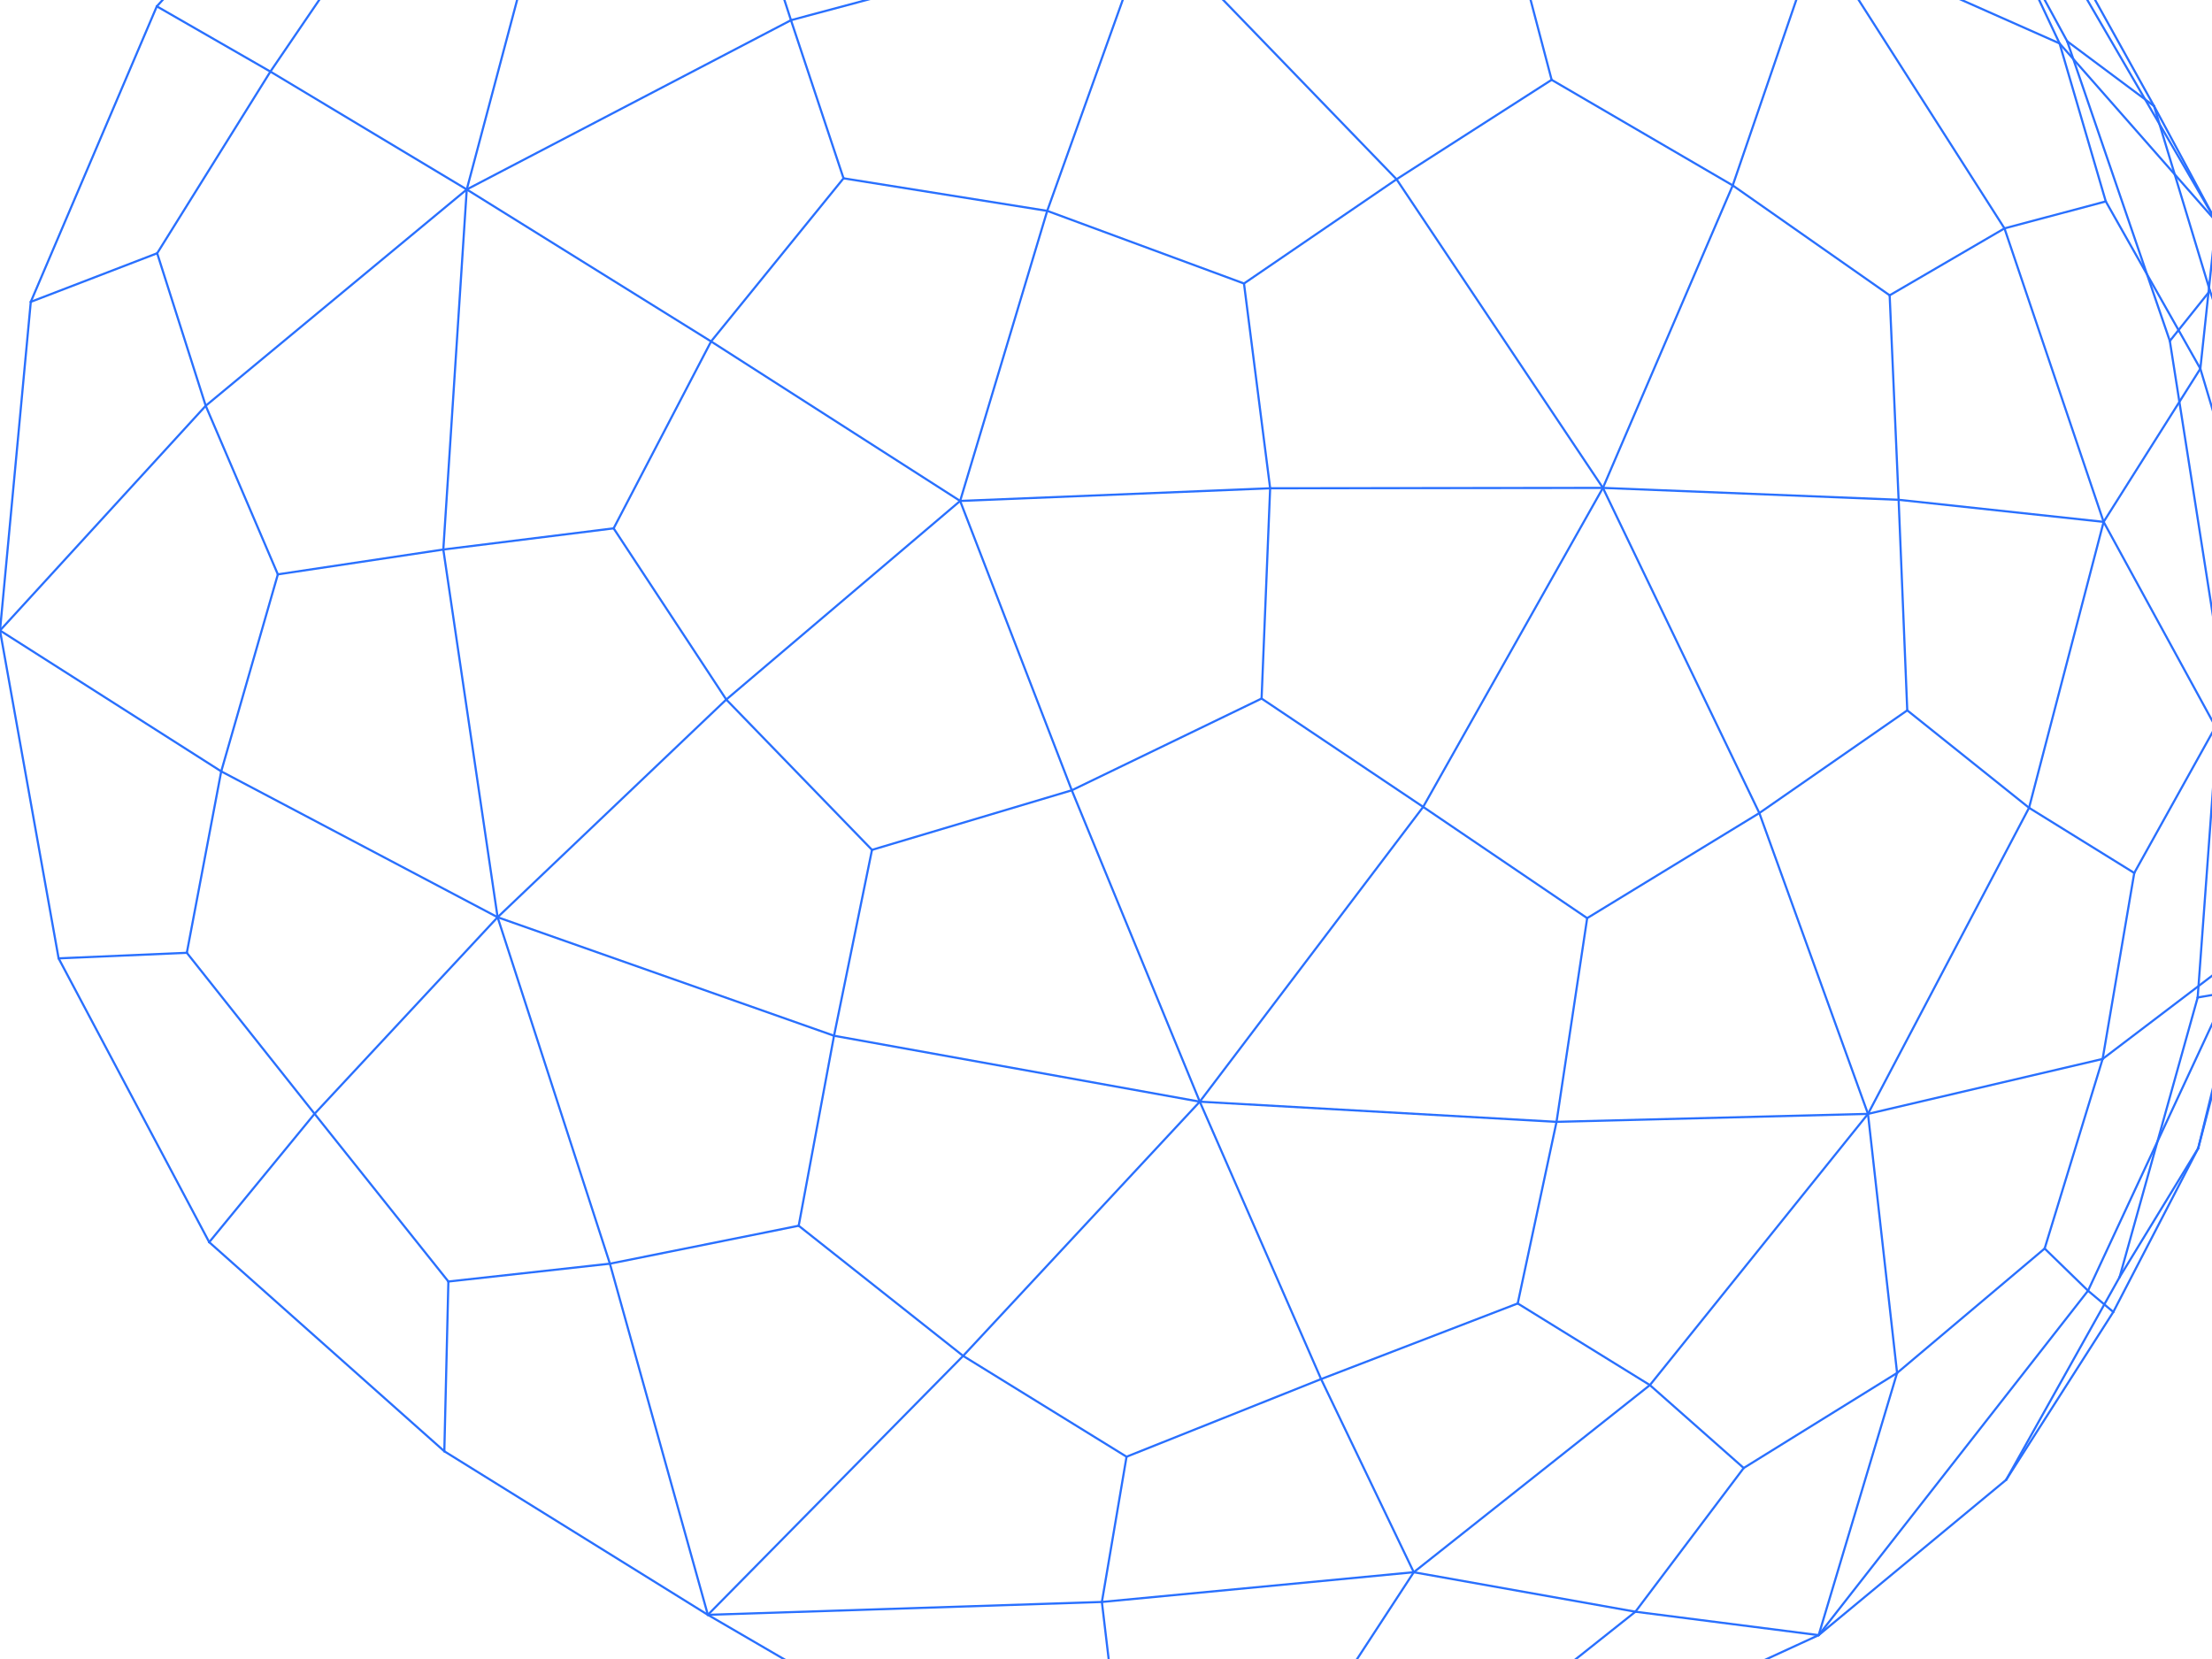 <svg xmlns="http://www.w3.org/2000/svg" xmlns:xlink="http://www.w3.org/1999/xlink" width="1024" height="768" viewBox="0 0 1024 768"><defs><style>.a,.c{fill:none;stroke:#2970ff;}.b{clip-path:url(#a);}.c{stroke-linecap:round;}</style><clipPath id="a"><rect class="a" width="1024" height="768" transform="translate(256)"/></clipPath></defs><g transform="translate(-256)"><g class="b"><g transform="translate(256 -259.015)"><line class="c" x1="7.299" y2="68.152" transform="translate(1018.604 361.535)"/><line class="c" x1="44.776" y2="70.916" transform="translate(973.829 429.687)"/><line class="c" x1="110.962" y1="110.282" transform="translate(730.674 119.264)"/><line class="c" x1="115.752" y1="65.294" transform="translate(614.922 53.97)"/><line class="c" x2="93.454" y2="85.162" transform="translate(802.249 80.416)"/><line class="c" x2="61.265" y2="112.542" transform="translate(895.703 165.578)"/><line class="c" y1="107.407" x2="46.159" transform="translate(532.31 116.48)"/><line class="c" y1="62.509" x2="36.453" transform="translate(578.469 53.97)"/><line class="c" x1="154.051" y2="0.179" transform="translate(587.986 484.874)"/><line class="c" x1="143.51" y2="5.865" transform="translate(444.477 485.053)"/><line class="c" x1="14.554" y1="102.979" transform="translate(1025.633 595.462)"/><line class="c" x1="51.804" y1="94.86" transform="translate(973.829 500.602)"/><line class="c" x1="11.079" y2="151.085" transform="translate(1017.368 569.694)"/><line class="c" x1="36.145" y2="129.453" transform="translate(981.224 720.779)"/><line class="c" y1="141.698" x2="74.56" transform="translate(864.748 632.97)"/><line class="c" y1="132.368" x2="34.521" transform="translate(939.307 500.602)"/><line class="c" x1="84.831" y1="10.843" transform="translate(757.082 1005.127)"/><line class="c" x1="102.61" y1="18.281" transform="translate(654.472 986.846)"/><line class="c" x1="59.26" y1="144.147" transform="translate(496.161 624.864)"/><line class="c" x1="51.684" y1="133.945" transform="translate(444.477 490.918)"/><line class="c" y1="21.244" x2="181.758" transform="translate(288.024 49.768)"/><line class="c" x2="145.14" y2="4.202" transform="translate(469.782 49.768)"/><line class="c" x1="90.899" y1="54.562" transform="translate(125.174 292.16)"/><line class="c" x1="52.577" y1="30.213" transform="translate(72.597 261.947)"/><line class="c" y1="41.048" x2="41.925" transform="translate(562.994 1062.732)"/><line class="c" y1="75.886" x2="49.552" transform="translate(604.92 986.846)"/><line class="c" y1="100.778" x2="105.855" transform="translate(230.356 582.852)"/><line class="c" y1="91.933" x2="108.265" transform="translate(336.211 490.918)"/><line class="c" x1="121.998" y1="75.714" transform="translate(205.69 930.853)"/><line class="c" x1="108.839" y1="96.793" transform="translate(96.851 834.06)"/><line class="c" y1="152.135" x2="14.251" transform="translate(0 398.75)"/><line class="c" y1="136.803" x2="58.346" transform="translate(14.251 261.947)"/><line class="c" x2="40.196" y2="29.988" transform="translate(956.969 278.12)"/><line class="c" x2="28.739" y2="53.427" transform="translate(997.164 308.108)"/><line class="c" x1="45.893" y1="135.861" transform="translate(927.935 364.741)"/><line class="c" x1="86.299" y1="135.195" transform="translate(841.637 229.546)"/><line class="c" x2="101.848" y2="0.315" transform="translate(614.922 53.97)"/><line class="c" x2="85.479" y2="26.13" transform="translate(716.77 54.285)"/><line class="c" y1="134.285" x2="40.312" transform="translate(444.477 356.633)"/><line class="c" y1="132.747" x2="47.521" transform="translate(484.789 223.887)"/><line class="c" x1="94.901" y1="10.226" transform="translate(878.928 490.376)"/><line class="c" x1="136.89" y1="5.502" transform="translate(742.038 484.874)"/><line class="c" y1="59.667" x2="36.395" transform="translate(981.224 790.565)"/><line class="c" y1="92.124" x2="22.568" transform="translate(1017.618 698.441)"/><line class="c" x2="47.515" y2="138.74" transform="translate(956.969 278.12)"/><line class="c" x2="23.964" y2="152.834" transform="translate(1004.484 416.86)"/><line class="c" y1="86.628" x2="109.312" transform="translate(654.472 900.218)"/><line class="c" y1="125.55" x2="100.964" transform="translate(763.784 774.668)"/><line class="c" x1="52.515" y2="93.842" transform="translate(928.708 850.232)"/><line class="c" x1="86.795" y2="71.895" transform="translate(841.913 944.074)"/><line class="c" x1="42.894" y1="89.412" transform="translate(611.578 897.434)"/><line class="c" x1="56.157" y1="128.424" transform="translate(555.421 769.01)"/><line class="c" y1="109.591" x2="100.088" transform="translate(72.597 152.356)"/><line class="c" y1="81.344" x2="115.339" transform="translate(172.685 71.012)"/><line class="c" x1="115.293" y1="73.843" transform="translate(329.183 417.075)"/><line class="c" x1="113.11" y1="70.353" transform="translate(216.073 346.722)"/><line class="c" x1="54.526" y1="41.432" transform="translate(560.396 12.538)"/><line class="c" x1="44.197" y1="12.538" transform="translate(516.198)"/><line class="c" y1="59.441" x2="48.776" transform="translate(96.851 774.618)"/><line class="c" y1="90.989" x2="84.728" transform="translate(145.628 683.63)"/><line class="c" x1="144.378" y2="13.764" transform="translate(510.094 986.846)"/><line class="c" x1="182.406" y2="5.956" transform="translate(327.688 1000.611)"/><line class="c" x1="69.716" y1="131.391" transform="translate(27.135 702.669)"/><line class="c" x1="27.135" y1="151.784" transform="translate(0 550.884)"/><line class="c" x1="120.839" y2="100.137" transform="translate(95.234 346.722)"/><line class="c" x1="95.234" y2="104.025" transform="translate(0 446.859)"/><line class="c" x1="10.85" y2="166.688" transform="translate(205.223 346.722)"/><line class="c" x2="25.133" y2="170.22" transform="translate(205.223 513.41)"/><line class="c" x2="102.409" y2="65.222" transform="translate(0 550.884)"/><line class="c" x2="127.947" y2="67.523" transform="translate(102.409 616.106)"/><line class="c" x2="113.342" y2="65.986" transform="translate(327.688 1006.567)"/><line class="c" x2="121.964" y2="31.228" transform="translate(441.03 1072.552)"/><line class="c" x1="119.879" y2="17.942" transform="translate(396.319)"/><line class="c" x1="108.295" y2="53.07" transform="translate(288.024 17.942)"/><line class="c" x2="51.989" y2="160.383" transform="translate(230.356 683.63)"/><line class="c" x2="45.344" y2="162.554" transform="translate(282.344 844.013)"/><line class="c" x2="155.742" y2="54.862" transform="translate(230.356 683.63)"/><line class="c" x2="169.323" y2="30.518" transform="translate(386.098 738.492)"/><line class="c" y1="119.871" x2="118.169" transform="translate(327.688 886.695)"/><line class="c" y1="117.685" x2="109.563" transform="translate(445.858 769.01)"/><line class="c" y1="26.342" x2="145.252" transform="translate(562.994 1077.438)"/><line class="c" y1="61.469" x2="133.667" transform="translate(708.246 1015.97)"/><line class="c" x2="147.336" y2="22.829" transform="translate(516.198)"/><line class="c" x2="138.715" y2="57.587" transform="translate(663.534 22.829)"/><line class="c" x1="32.979" y2="129.08" transform="translate(255.045 71.012)"/><line class="c" x1="38.972" y2="146.63" transform="translate(216.073 200.092)"/><line class="c" x2="126.117" y2="67.6" transform="translate(288.024 71.012)"/><line class="c" x2="118.168" y2="85.274" transform="translate(414.142 138.612)"/><line class="c" y1="78.358" x2="150.094" transform="translate(216.073 268.364)"/><line class="c" y1="44.477" x2="166.143" transform="translate(366.167 223.887)"/><line class="c" x1="83.21" y2="147.68" transform="translate(658.827 484.874)"/><line class="c" x1="103.406" y2="136.456" transform="translate(555.421 632.554)"/><line class="c" x2="72.412" y2="150.526" transform="translate(742.038 484.874)"/><line class="c" x2="50.298" y2="139.267" transform="translate(814.45 635.4)"/><line class="c" x2="165.142" y2="9.339" transform="translate(555.421 769.01)"/><line class="c" y1="3.682" x2="144.185" transform="translate(720.563 774.668)"/><line class="c" x2="13.468" y2="119.934" transform="translate(864.748 774.668)"/><line class="c" x1="36.302" y2="121.368" transform="translate(841.913 894.602)"/><line class="c" y1="25.435" x2="108.617" transform="translate(864.748 749.233)"/><line class="c" y1="50.792" x2="66.822" transform="translate(973.365 698.441)"/><line class="c" y1="159.443" x2="124.698" transform="translate(841.913 856.526)"/><line class="c" y1="158.085" x2="73.576" transform="translate(966.611 698.441)"/><line class="c" y1="64.919" x2="14.452" transform="translate(1040.187 633.522)"/><line class="c" x1="26.191" y1="63.828" transform="translate(1028.448 569.694)"/><line class="c" y1="169.41" x2="19.075" transform="translate(1040.187 529.031)"/><line class="c" x1="33.358" y1="167.496" transform="translate(1025.903 361.535)"/><line class="c" y1="105.418" x2="19.015" transform="translate(1028.448 464.276)"/><line class="c" x1="21.56" y1="102.741" transform="translate(1025.903 361.535)"/><line class="c" x2="114.199" y2="118.114" transform="translate(532.31 223.887)"/><line class="c" x2="95.529" y2="142.874" transform="translate(646.509 342)"/><line class="c" y1="10.342" x2="164.307" transform="translate(532.31 213.544)"/><line class="c" x2="145.019" y2="16.001" transform="translate(696.617 213.544)"/><line class="c" y1="140.027" x2="60.094" transform="translate(742.038 344.848)"/><line class="c" y1="115.302" x2="39.505" transform="translate(802.131 229.546)"/><line class="c" x1="86.592" y1="148.927" transform="translate(939.311 212.607)"/><line class="c" x1="137.062" y1="132.191" transform="translate(802.249 80.416)"/><line class="c" x1="72.47" y1="82.428" transform="translate(953.433 279.107)"/><line class="c" x1="111.796" y1="49.561" transform="translate(841.637 229.546)"/><line class="c" x2="44.25" y2="66.105" transform="translate(802.249 80.416)"/><line class="c" x1="4.863" y2="83.025" transform="translate(841.637 146.521)"/><line class="c" y1="12.488" x2="46.894" transform="translate(927.935 352.253)"/><line class="c" x2="21.397" y2="73.146" transform="translate(953.433 279.107)"/><line class="c" x1="43.775" y1="77.434" transform="translate(974.83 352.253)"/><line class="c" x1="58.555" y2="24.268" transform="translate(672.119 119.264)"/><line class="c" x1="24.498" y1="70.013" transform="translate(672.119 143.532)"/><line class="c" x2="93.65" y2="27.052" transform="translate(578.469 116.48)"/><line class="c" x2="26.206" y2="87.833" transform="translate(1018.604 429.687)"/><line class="c" x1="14.451" y1="11.511" transform="translate(1044.81 517.52)"/><line class="c" y1="77.942" x2="19.178" transform="translate(1025.633 517.52)"/><line class="c" x1="37.623" y2="67.67" transform="translate(988.01 595.462)"/><line class="c" y1="86.1" x2="14.645" transform="translate(973.365 663.133)"/><line class="c" x2="48.702" y2="30.163" transform="translate(939.307 632.97)"/><line class="c" x1="56.383" y1="45.111" transform="translate(882.924 587.859)"/><line class="c" y1="47.542" x2="68.475" transform="translate(814.45 587.859)"/><line class="c" x2="3.997" y2="97.483" transform="translate(878.928 490.376)"/><line class="c" x1="92.532" y1="22.128" transform="translate(485.937 94.352)"/><line class="c" y1="44.26" x2="71.795" transform="translate(414.142 94.352)"/><line class="c" x2="16.155" y2="44.584" transform="translate(469.782 49.768)"/><line class="c" x1="64.111" y2="50.942" transform="translate(692.971 1005.127)"/><line class="c" x1="15.274" y1="21.37" transform="translate(692.971 1056.069)"/><line class="c" y1="6.664" x2="88.052" transform="translate(604.92 1056.069)"/><line class="c" x1="92.487" y2="27.581" transform="translate(403.674 624.864)"/><line class="c" y1="86.048" x2="17.576" transform="translate(386.098 652.445)"/><line class="c" x2="67.463" y2="69.593" transform="translate(336.211 582.852)"/><line class="c" y1="30.609" x2="2.69" transform="translate(469.782 19.159)"/><line class="c" x2="76.153" y2="1.217" transform="translate(396.319 17.942)"/><line class="c" x1="87.924" y2="6.621" transform="translate(472.472 12.538)"/><line class="c" x1="88.624" y1="9.894" transform="translate(516.296 1052.838)"/><line class="c" y1="19.714" x2="75.265" transform="translate(441.03 1052.838)"/><line class="c" x2="6.202" y2="52.227" transform="translate(510.094 1000.611)"/><line class="c" x1="52.144" y1="79.247" transform="translate(284.067 503.604)"/><line class="c" y1="9.806" x2="78.844" transform="translate(205.223 503.604)"/><line class="c" x1="45.116" y2="86.529" transform="translate(284.067 417.075)"/><line class="c" x1="22.474" y1="70.602" transform="translate(72.76 376.257)"/><line class="c" y1="22.492" x2="58.509" transform="translate(14.251 376.257)"/><line class="c" x1="52.414" y2="84.097" transform="translate(72.76 292.16)"/><line class="c" x1="76.595" y2="11.499" transform="translate(128.628 513.41)"/><line class="c" y1="91.197" x2="26.219" transform="translate(102.409 524.909)"/><line class="c" x2="33.394" y2="78.05" transform="translate(95.234 446.859)"/><line class="c" x1="59.139" y1="74.52" transform="translate(86.489 700.098)"/><line class="c" y1="2.571" x2="59.353" transform="translate(27.135 700.098)"/><line class="c" x1="15.92" y2="83.992" transform="translate(86.489 616.106)"/><line class="c" x1="74.776" y2="8.256" transform="translate(207.568 844.013)"/><line class="c" y1="78.585" x2="1.878" transform="translate(205.69 852.268)"/><line class="c" x2="61.941" y2="77.65" transform="translate(145.628 774.618)"/><line class="c" x1="16.359" y2="87.956" transform="translate(369.739 738.492)"/><line class="c" x1="76.119" y1="60.247" transform="translate(369.739 826.448)"/><line class="c" y1="17.565" x2="87.394" transform="translate(282.344 826.448)"/><line class="c" x1="90.069" y2="35.942" transform="translate(521.508 897.434)"/><line class="c" y1="67.234" x2="11.414" transform="translate(510.094 933.377)"/><line class="c" x2="75.651" y2="46.681" transform="translate(445.858 886.695)"/><line class="c" x1="67.623" y1="31.895" transform="translate(649.148 22.39)"/><line class="c" x2="88.752" y2="9.852" transform="translate(560.396 12.538)"/><line class="c" x1="14.387" y1="0.439" transform="translate(649.148 22.39)"/><line class="c" x1="74.659" y2="11.006" transform="translate(180.386 200.092)"/><line class="c" y1="81.062" x2="55.212" transform="translate(125.174 211.098)"/><line class="c" x2="7.701" y2="58.742" transform="translate(172.685 152.356)"/><line class="c" x1="71.083" y2="58.521" transform="translate(343.058 138.612)"/><line class="c" x1="23.108" y1="71.23" transform="translate(343.058 197.134)"/><line class="c" y1="2.958" x2="88.013" transform="translate(255.045 197.134)"/><line class="c" x1="94.295" y1="15.07" transform="translate(390.494 341.563)"/><line class="c" y1="75.512" x2="61.311" transform="translate(329.183 341.563)"/><line class="c" x2="24.327" y2="73.199" transform="translate(366.167 268.364)"/><line class="c" x1="74.805" y1="50.163" transform="translate(584.022 582.391)"/><line class="c" y1="42.473" x2="87.861" transform="translate(496.161 582.391)"/><line class="c" x1="3.965" y2="97.337" transform="translate(584.022 485.053)"/><line class="c" x1="79.7" y2="48.648" transform="translate(734.75 635.4)"/><line class="c" y1="94.301" x2="14.187" transform="translate(720.563 684.049)"/><line class="c" x2="75.923" y2="51.495" transform="translate(658.827 632.554)"/><line class="c" x1="61.187" y1="37.798" transform="translate(702.597 862.42)"/><line class="c" y1="35.015" x2="91.019" transform="translate(611.578 862.42)"/><line class="c" x1="17.966" y2="84.07" transform="translate(702.597 778.35)"/><line class="c" x1="71.006" y2="43.999" transform="translate(807.209 894.602)"/><line class="c" y1="66.526" x2="50.127" transform="translate(757.082 938.601)"/><line class="c" x2="43.426" y2="38.383" transform="translate(763.784 900.218)"/><line class="c" x1="26.834" y2="87.763" transform="translate(946.531 749.233)"/><line class="c" x1="20.08" y1="19.53" transform="translate(946.531 836.996)"/><line class="c" y1="57.606" x2="68.316" transform="translate(878.215 836.996)"/><line class="c" x1="39.31" y2="75.798" transform="translate(978.308 790.565)"/><line class="c" y1="77.711" x2="49.6" transform="translate(928.708 866.363)"/><line class="c" x2="11.697" y2="9.837" transform="translate(966.611 856.526)"/><line class="c" x1="17.863" y2="83.955" transform="translate(1036.775 633.522)"/><line class="c" y1="3.301" x2="19.407" transform="translate(1017.368 717.478)"/><line class="c" y1="73.088" x2="19.157" transform="translate(1017.618 717.478)"/><line class="c" x2="2.739" y2="12.95" transform="translate(1059.261 529.031)"/><line class="c" x2="14.537" y2="77.705" transform="translate(1047.463 464.276)"/><line class="c" y1="91.542" x2="7.362" transform="translate(1054.638 541.981)"/><line class="c" x2="25.881" y2="85.53" transform="translate(997.164 308.108)"/><line class="c" y1="23.222" x2="18.562" transform="translate(1004.484 393.638)"/><line class="c" x1="24.417" y1="70.638" transform="translate(1023.046 393.638)"/><line class="c" x1="70.633" y2="48.256" transform="translate(575.876 342)"/><line class="c" x1="12.111" y1="94.797" transform="translate(575.876 390.256)"/><line class="c" x2="91.087" y2="33.623" transform="translate(484.789 356.633)"/><line class="c" x2="21.68" y2="82.428" transform="translate(696.617 213.544)"/><line class="c" x1="83.834" y1="48.876" transform="translate(718.297 295.972)"/><line class="c" y1="46.028" x2="71.788" transform="translate(646.509 295.972)"/><line class="c" x1="53.157" y2="30.985" transform="translate(874.778 364.741)"/><line class="c" x1="4.149" y1="94.651" transform="translate(874.778 395.725)"/><line class="c" x2="72.647" y2="50.877" transform="translate(802.131 344.848)"/><line class="c" x2="11.814" y2="12.587" transform="translate(939.311 212.607)"/><line class="c" x2="55.422" y2="59.616" transform="translate(895.703 165.578)"/><line class="c" x1="46.039" y1="82.914" transform="translate(951.125 225.194)"/><line class="c" x1="33.583" y1="71.423" transform="translate(919.85 207.684)"/><line class="c" x2="73.351" y2="61.164" transform="translate(846.499 146.521)"/><line class="c" x1="19.461" y1="4.923" transform="translate(919.85 207.684)"/><line class="c" y1="19.686" x2="40.964" transform="translate(730.674 99.578)"/><line class="c" x2="54.868" y2="45.292" transform="translate(716.77 54.285)"/><line class="c" x1="74.861" y1="46.943" transform="translate(771.638 99.578)"/></g></g></g></svg>